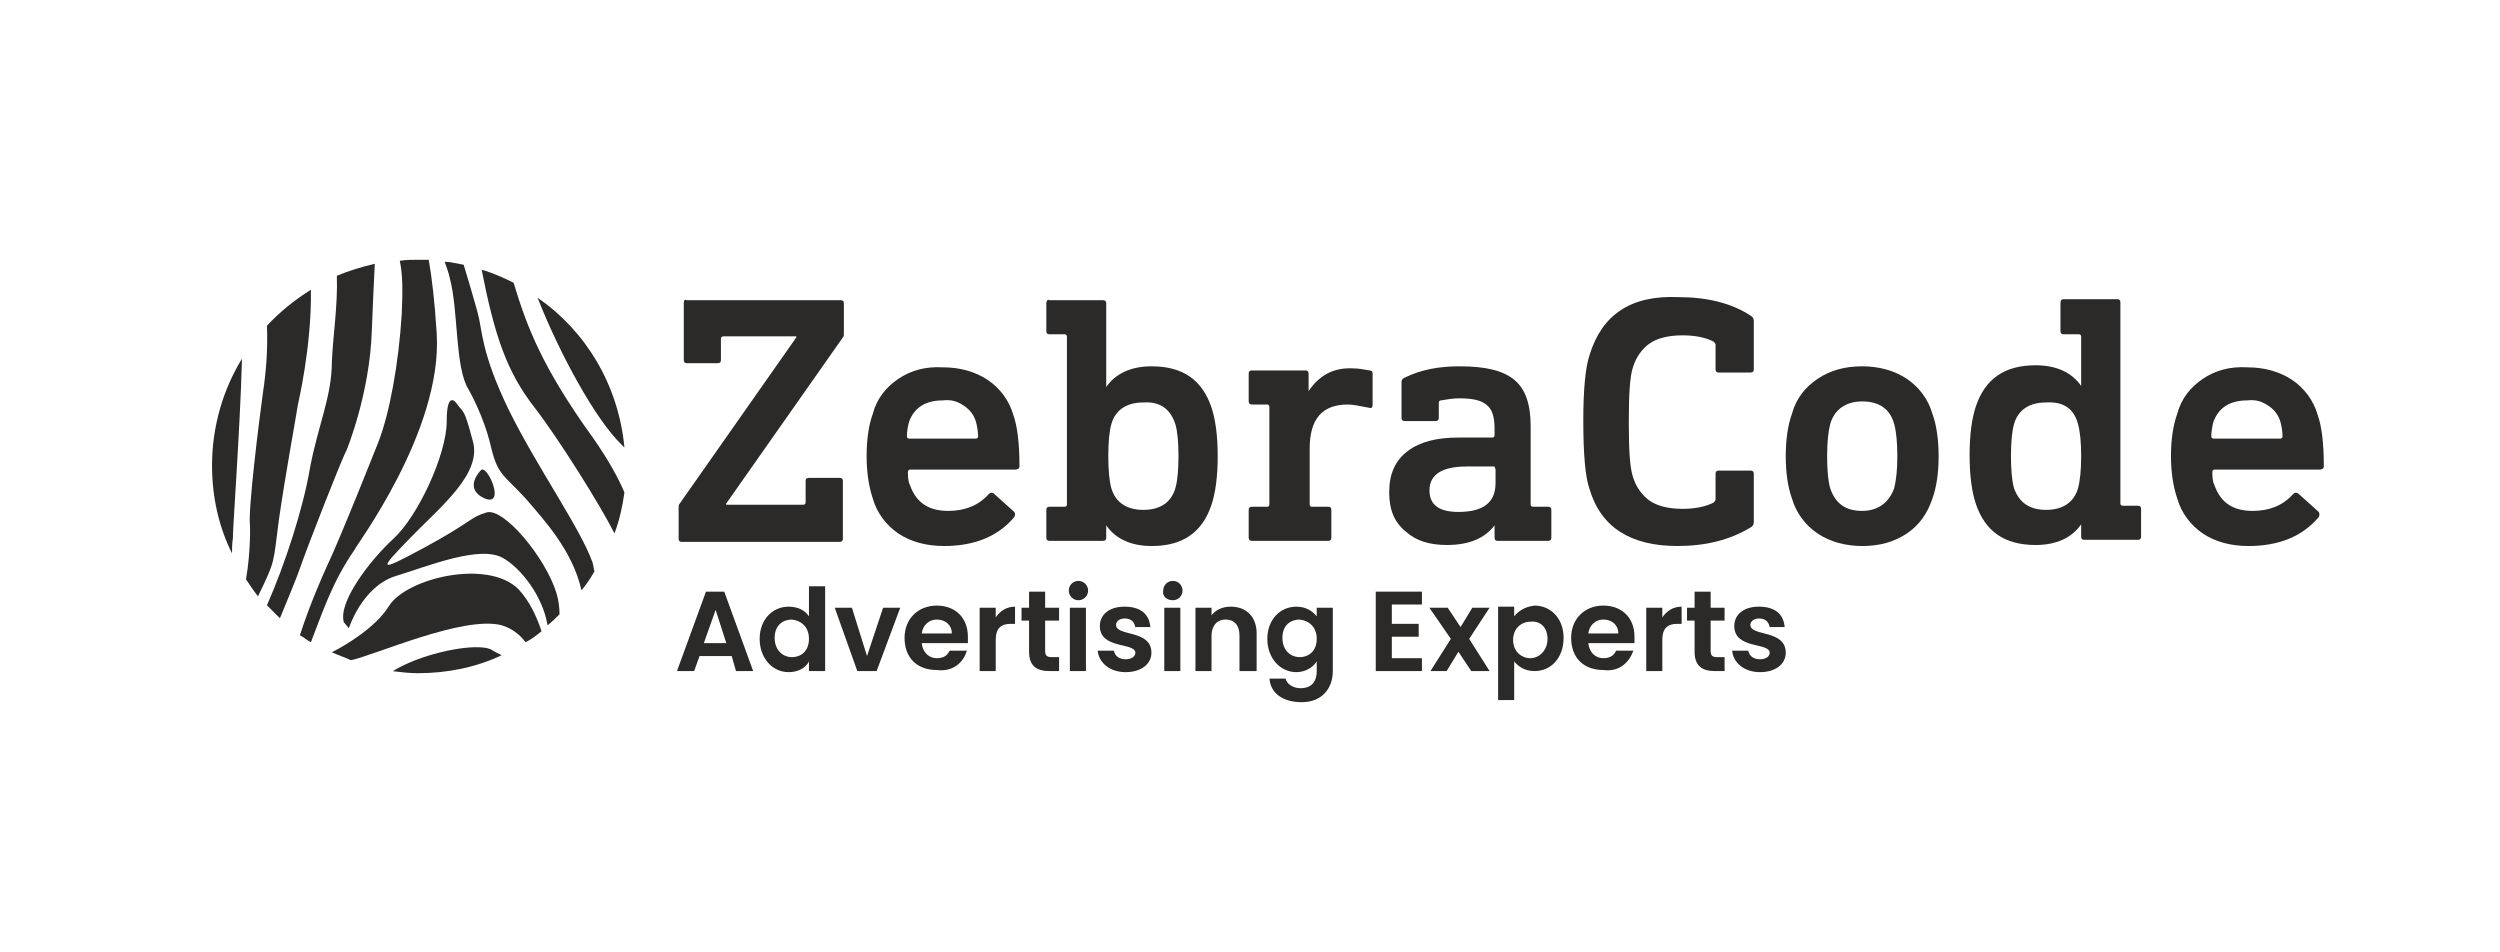 <?xml version="1.0" encoding="UTF-8"?>
<!DOCTYPE svg PUBLIC "-//W3C//DTD SVG 1.1//EN" "http://www.w3.org/Graphics/SVG/1.1/DTD/svg11.dtd">
<!-- Creator: CorelDRAW 2020 (64-Bit) -->
<svg xmlns="http://www.w3.org/2000/svg" xml:space="preserve" width="8.268in" height="3.15in" version="1.1" style="shape-rendering:geometricPrecision; text-rendering:geometricPrecision; image-rendering:optimizeQuality; fill-rule:evenodd; clip-rule:evenodd"
viewBox="0 0 8267.72 3149.61"
 xmlns:xlink="http://www.w3.org/1999/xlink"
 xmlns:xodm="http://www.corel.com/coreldraw/odm/2003">
 <defs>
  <style type="text/css">
   <![CDATA[
    .fil0 {fill:#2B2A29}
   ]]>
  </style>
 </defs>
 <g id="Layer_x0020_1">
  <g id="_3047810367360">
   <path class="fil0" d="M800.3 1185.94c-62.74,102.4 -99.07,224.54 -99.07,353.35 0,105.69 23.13,204.76 66.07,290.61 0,-16.5 0,-33.03 3.29,-52.86 -3.29,3.33 23.08,-346.72 29.7,-591.09z"/>
   <path class="fil0" d="M985.22 1337.83c0,0 46.24,-194.84 42.95,-379.76 -52.87,33.04 -102.39,72.66 -145.34,118.89 3.33,79.27 -3.29,155.22 -13.17,221.24 -13.21,95.78 -49.57,386.39 -42.95,439.2 0,0 3.34,82.57 -13.2,178.34 13.2,19.82 26.44,39.61 39.65,56.11 59.41,-122.14 49.54,-105.64 69.36,-254.28 23.08,-158.52 49.5,-297.2 62.7,-379.76z"/>
   <path class="fil0" d="M1147.02 1486.46c0,0 75.99,-184.97 82.61,-393 3.29,-82.57 6.58,-158.47 9.88,-221.25 -42.91,9.92 -85.86,23.09 -125.48,39.66 3.3,99.02 -13.2,201.42 -16.5,283.99 0,115.56 -46.24,211.33 -72.65,353.35 -23.13,135.39 -82.57,317.02 -142.06,452.41 13.24,13.2 29.74,29.74 42.95,42.9 29.74,-72.65 56.16,-135.39 66.03,-165.09 26.45,-75.98 138.72,-363.25 155.22,-392.96z"/>
   <path class="fil0" d="M1444.26 1103.37c-6.63,-108.98 -16.5,-188.25 -26.41,-244.37 -13.21,0 -23.11,0 -36.32,0 -19.83,0 -39.66,0 -59.45,3.3 9.92,46.24 9.92,99.06 6.58,175.04 -9.91,161.81 -39.57,330.23 -79.24,429.29 0,0 -125.51,317.02 -168.42,406.17 -16.5,36.32 -56.11,125.47 -89.19,227.91 13.24,6.59 23.16,16.5 36.37,23.09 36.32,-92.44 69.36,-198.17 145.3,-307.15 -3.33,-3.25 290.61,-389.67 270.78,-713.28z"/>
   <path class="fil0" d="M1609.35 1694.5c-56.12,16.5 -46.2,29.7 -204.72,115.57 -158.5,85.85 -151.88,75.94 -49.53,-29.7 102.36,-105.69 241.07,-214.67 208.04,-323.64 -29.74,-112.28 -29.74,-89.15 -52.82,-122.19 0,0 -33.04,-49.54 -33.04,59.45 0,108.98 -95.77,313.69 -175.04,386.38 -79.24,72.65 -184.92,211.33 -165.1,277.36l16.5 19.82c0,0 42.95,-135.38 151.93,-171.71 108.94,-33.03 283.99,-105.69 359.97,-59.44 56.11,33.03 128.76,122.18 145.26,221.25 13.21,-9.88 26.45,-23.13 39.62,-36.29 0,-23.12 -3.3,-46.24 -9.88,-69.36 -36.36,-118.89 -175,-284.03 -231.2,-267.49z"/>
   <path class="fil0" d="M1589.56 1555.78c0,0 -59.44,59.45 13.2,92.48 72.65,29.7 6.59,-118.89 -13.2,-92.48z"/>
   <path class="fil0" d="M1682.04 1354.33c-92.48,-191.51 -85.86,-260.87 -102.36,-320.31 0,0 -19.87,-72.65 -46.28,-158.52 -19.79,-3.29 -42.91,-9.87 -62.7,-9.87 6.58,19.79 13.17,36.32 16.5,52.82 29.7,108.98 16.5,297.2 62.74,369.89 0,0 49.53,85.85 72.66,184.89 23.07,99.09 42.95,95.8 115.56,175.04 59.45,69.33 155.22,171.72 184.92,303.81 16.54,-19.83 29.75,-39.66 42.95,-62.78 -3.29,-9.88 -3.29,-19.79 -6.62,-29.67 -39.62,-112.31 -184.92,-317.06 -277.36,-505.31z"/>
   <path class="fil0" d="M1698.54 934.99c-32.99,-16.55 -69.36,-33.04 -105.69,-42.95 42.95,217.96 82.56,336.81 175.04,455.7 79.24,102.36 217.92,323.65 264.17,416.09 16.54,-42.91 26.45,-89.15 33.04,-135.39 -19.83,-46.24 -49.53,-102.36 -102.36,-178.34 -171.75,-237.74 -221.29,-373.13 -264.19,-515.1z"/>
   <path class="fil0" d="M1777.78 984.48c72.65,184.92 191.55,402.87 277.4,485.43 3.33,3.3 6.58,6.63 9.92,9.92 -19.83,-208.08 -128.81,-386.37 -287.32,-495.35z"/>
   <path class="fil0" d="M1715.04 1948.75c-102.36,-102.36 -373.18,-36.33 -429.29,56.15 -42.95,69.35 -142.02,128.8 -188.22,151.93 19.8,9.91 42.91,16.5 62.74,26.41 79.24,-16.5 373.14,-148.59 498.65,-115.59 33.04,9.91 59.41,29.74 79.24,56.15 19.83,-9.92 36.33,-23.09 52.83,-36.33 -16.5,-49.53 -39.59,-99.06 -75.94,-138.72z"/>
   <path class="fil0" d="M1335.28 2199.73c-13.21,6.63 -26.41,13.21 -36.33,19.83 26.41,3.29 56.16,6.62 82.57,6.62 99.06,0 194.84,-19.83 277.4,-59.45 -13.24,-6.62 -26.45,-13.24 -36.36,-19.86 -49.49,-19.79 -191.51,6.62 -287.28,52.86z"/>
   <path class="fil0" d="M2261.34 1002.94l0 187.86c0,6.78 3.44,10.22 10.26,10.22l102.52 0c6.78,0 10.03,-3.44 10.03,-10.22l0 -71.72c0,-3.44 3.57,-6.85 7.13,-6.85l242.22 0 0 3.41 -385.8 549.91c-3.41,3.4 -3.41,10.22 -3.41,13.68l0 102.47c0,6.82 3.41,10.23 10.23,10.23l522.59 0c6.82,0 10.39,-3.41 10.39,-10.23l0 -191.27c0,-6.86 -3.56,-10.27 -10.39,-10.27l-102.43 0c-6.82,0 -10.39,3.41 -10.39,10.27l0 71.72c0,3.41 -3.26,6.81 -6.82,6.81l-256.12 0 0 -3.4 386.15 -549.91c3.26,-3.41 3.26,-6.82 3.26,-10.27l0 -102.43c0,-6.85 -3.26,-10.26 -10.39,-10.26l-508.76 0c-6.82,-3.41 -10.26,0 -10.26,10.26z"/>
   <path class="fil0" d="M3186.96 1341.08c20.43,13.63 34.06,30.71 40.87,54.62 3.57,13.68 6.78,30.73 6.78,47.81 0,3.41 -3.22,6.85 -6.78,6.85l-221.8 0c-3.57,0 -6.82,-3.44 -6.82,-6.85 0,-17.09 3.25,-34.14 6.82,-47.81 16.85,-47.8 54.47,-71.7 112.5,-71.7 27.56,-3.41 48,3.41 68.42,17.09zm-215.29 -88.84c-40.87,27.35 -71.67,64.9 -85.27,116.15 -13.63,37.55 -20.41,85.39 -20.41,140.06 0,51.21 6.78,99.02 20.41,140.01 13.6,47.8 44.4,88.8 85.27,116.15 41.19,27.31 92.41,40.96 150.44,40.96 98.91,0 177.68,-30.72 232.15,-95.62 3.56,-6.82 3.56,-10.23 0,-17.09l-68.42 -61.48c-6.78,-3.37 -10.04,-3.37 -16.86,3.45 -34.36,37.58 -78.45,54.62 -133.23,54.62 -64.85,0 -106.04,-27.31 -126.46,-85.39 -6.82,-13.64 -6.82,-30.72 -6.82,-44.4 0,-3.44 3.57,-6.82 6.82,-6.82l348.53 0c6.82,0 13.64,-3.41 13.64,-10.26 0,-75.12 -6.82,-133.2 -20.42,-170.78 -13.63,-47.8 -44.44,-88.79 -85.63,-116.11 -40.82,-27.31 -92.08,-41.03 -146.87,-41.03 -58.03,-3.37 -105.69,10.26 -146.87,37.58z"/>
   <path class="fil0" d="M3887 1402.56c7.13,23.87 10.35,61.45 10.35,105.89 0,44.39 -3.22,81.97 -10.35,105.84 -13.64,47.85 -51.21,71.74 -105.72,71.74 -54.79,0 -92.09,-23.9 -106,-71.74 -6.82,-23.87 -10.07,-61.45 -10.07,-105.84 0,-44.44 3.25,-82.02 10.07,-105.89 13.59,-47.85 51.21,-71.74 106,-71.74 54.51,-3.41 88.88,20.49 105.72,71.74zm-426.7 -399.62l0 92.2c0,6.86 3.25,10.23 10.07,10.23l51.22 0c3.57,0 6.78,3.45 6.78,6.86l0 556.72c0,3.46 -3.21,6.82 -6.78,6.82l-51.22 0c-6.82,0 -10.07,3.46 -10.07,10.27l0 92.21c0,6.82 3.25,10.26 10.07,10.26l177.67 0c6.78,0 10.35,-3.44 10.35,-10.26l0 -40.99c30.8,44.44 82.06,68.31 150.12,68.31 102.47,0 167.33,-44.37 198.13,-136.61 13.59,-40.98 20.41,-95.61 20.41,-160.5 0,-64.93 -6.82,-119.57 -20.41,-160.55 -30.8,-92.21 -95.66,-136.61 -198.13,-136.61 -68.07,0 -119.32,23.87 -150.12,68.31l0 -276.66c0,-6.85 -3.57,-10.26 -10.35,-10.26l-177.67 0c-3.25,-3.41 -10.07,0 -10.07,10.26z"/>
   <path class="fil0" d="M4327.61 1293.27l0 -58.11c0,-6.78 -3.24,-10.23 -10.03,-10.23l-177.67 0c-6.82,0 -10.39,3.45 -10.39,10.23l0 92.25c0,6.82 3.57,10.22 10.39,10.22l51.21 0c3.57,0 6.78,3.46 6.78,6.87l0 324.46c0,3.46 -3.22,6.82 -6.78,6.82l-51.21 0c-6.82,0 -10.39,3.46 -10.39,10.27l0 92.21c0,6.82 3.57,10.26 10.39,10.26l252.87 0c6.82,0 10.07,-3.44 10.07,-10.26l0 -92.21c0,-6.81 -3.26,-10.27 -10.07,-10.27l-54.79 0c-3.56,0 -6.82,-3.36 -6.82,-6.82l0 -184.44c0,-99.03 40.87,-146.88 126.46,-146.88 13.64,0 34.06,3.46 68.11,10.28 10.35,3.4 13.6,0 13.6,-10.28l0 -102.47c0,-6.78 -3.25,-10.23 -10.04,-10.23 -17.2,-3.41 -37.62,-6.82 -54.78,-6.82 -64.9,-3.44 -112.54,23.91 -146.92,75.17z"/>
   <path class="fil0" d="M4945.93 1552.84l0 44.4c0,64.9 -40.87,95.61 -122.88,95.61 -64.86,0 -95.66,-23.91 -95.66,-71.71 0,-51.22 40.87,-78.57 122.89,-78.57l92.4 0c0,3.41 3.25,6.85 3.25,10.26zm-300.56 -303.97c-6.82,3.37 -10.39,6.82 -10.39,13.64l0 119.56c0,6.82 3.57,10.23 10.39,10.23l102.48 0c6.77,0 10.34,-3.41 10.34,-10.23l0 -51.25c0,-3.41 3.25,-6.82 6.82,-6.82 20.42,-3.41 40.83,-6.86 61.28,-6.86 44.44,0 75.2,6.86 92.41,23.94 16.86,13.63 23.98,40.98 23.98,75.11l0 23.94c0,3.37 -3.57,6.78 -7.12,6.78l-112.51 0c-71.63,0 -126.46,13.71 -167.29,44.44 -41.19,30.72 -61.6,75.12 -61.6,136.64 0,58.03 17.16,99.02 54.78,129.75 34.05,30.76 78.45,44.44 136.49,44.44 75.24,0 126.45,-23.94 157.25,-64.93l0 40.99c0,6.82 3.25,10.26 10.07,10.26l167.29 0c6.82,0 10.39,-3.44 10.39,-10.26l0 -92.21c0,-6.81 -3.57,-10.27 -10.39,-10.27l-51.22 0c-3.25,0 -6.82,-3.36 -6.82,-6.82l0 -259.57c0,-71.75 -16.85,-122.96 -54.46,-153.69 -37.62,-30.76 -95.66,-44.4 -181.25,-44.4 -64.85,0 -126.13,10.23 -180.92,37.58z"/>
   <path class="fil0" d="M5256.88 1173.72c-13.63,40.94 -20.76,112.7 -20.76,218.57 0,112.7 7.13,187.86 20.76,225.41 37.62,126.41 136.49,187.86 290.19,187.86 95.65,0 174.1,-20.5 242.52,-61.45 6.82,-3.41 10.39,-10.26 10.39,-17.09l0 -160.54c0,-6.82 -3.57,-10.27 -10.39,-10.27l-106.04 0c-6.78,0 -10.04,3.44 -10.04,10.27l0 85.39c0,3.4 -3.57,6.86 -6.82,10.27 -27.23,13.63 -61.59,20.5 -102.43,20.5 -48,0 -85.63,-10.23 -109.29,-27.36 -23.98,-17.04 -44.4,-44.39 -54.79,-78.56 -10.03,-30.72 -13.59,-88.76 -13.59,-181.01 0,-92.2 3.56,-150.28 13.59,-181.04 10.39,-34.13 30.81,-61.44 54.79,-78.53 23.67,-17.05 61.29,-27.31 109.29,-27.31 40.83,0 75.2,6.82 102.43,20.5 3.26,3.41 6.82,6.82 6.82,10.26l0 81.94c0,6.86 3.25,10.27 10.04,10.27l106.04 0c6.82,0 10.39,-3.41 10.39,-10.27l0 -160.51c0,-6.86 -3.57,-13.71 -10.39,-17.09 -61.6,-40.98 -143.3,-61.48 -238.95,-61.48 -157.26,-6.86 -252.92,58.07 -293.75,191.27z"/>
   <path class="fil0" d="M6264.3 1402.56c6.78,23.87 10.35,61.45 10.35,105.89 0,44.39 -3.57,78.53 -10.35,105.84 -16.89,47.85 -54.51,75.15 -105.72,75.15 -54.79,0 -88.84,-23.9 -106.05,-75.15 -6.77,-23.87 -10.03,-58.08 -10.03,-105.84 0,-44.44 3.26,-78.57 10.03,-105.89 13.64,-47.85 51.26,-75.15 106.05,-75.15 54.46,0 92.08,23.9 105.72,75.15zm-252.6 -150.32c-41.19,27.35 -71.67,64.9 -85.57,116.15 -13.64,37.55 -20.46,85.39 -20.46,140.06 0,54.62 6.82,102.43 20.46,140.01 13.91,47.8 44.39,88.8 85.57,116.15 40.83,27.31 92.09,40.96 146.88,40.96 58.03,0 105.72,-13.64 146.87,-40.96 40.87,-27.35 68.1,-64.9 85.26,-116.15 13.64,-37.58 20.46,-85.39 20.46,-140.01 0,-54.67 -6.82,-102.52 -20.46,-140.06 -13.59,-47.8 -44.39,-88.79 -85.26,-116.15 -41.15,-27.31 -92.41,-40.95 -146.87,-40.95 -58.04,0 -106.05,13.64 -146.88,40.95z"/>
   <path class="fil0" d="M6872.24 1402.56c6.78,23.87 10.35,61.45 10.35,105.89 0,44.39 -3.57,81.97 -10.35,105.84 -13.64,47.85 -51.26,71.74 -105.72,71.74 -54.79,0 -88.84,-23.9 -106,-71.74 -6.82,-23.87 -10.07,-61.45 -10.07,-105.84 0,-44.44 3.26,-82.02 10.07,-105.89 13.59,-47.85 51.21,-71.74 106,-71.74 58.03,-3.41 92.08,20.49 105.72,71.74zm-58.07 -399.62l0 92.2c0,6.86 3.57,10.23 10.39,10.23l51.26 0c3.22,0 6.78,3.45 6.78,6.86l0 163.92c-30.81,-44.36 -82.02,-68.3 -150.44,-68.3 -102.47,0 -167.28,44.4 -198.08,136.65 -13.64,40.98 -20.46,95.65 -20.46,160.5 0,64.93 6.82,119.56 20.46,160.56 30.8,92.24 95.61,136.64 198.08,136.64 68.43,0 119.64,-23.94 150.44,-68.34l0 40.99c0,6.85 3.57,10.23 10.38,10.23l177.37 0c6.82,0 10.39,-3.37 10.39,-10.23l0 -92.2c0,-6.87 -3.57,-10.23 -10.39,-10.23l-51.22 0c-3.26,0 -6.82,-3.46 -6.82,-6.86l0 -666.02c0,-6.85 -3.25,-10.26 -10.07,-10.26l-177.67 0c-6.82,0 -10.39,3.41 -10.39,13.67z"/>
   <path class="fil0" d="M7500.91 1341.08c20.42,13.63 34.06,30.71 40.87,54.62 3.57,13.68 6.78,30.73 6.78,47.81 0,3.41 -3.22,6.85 -6.78,6.85l-222.11 0c-3.25,0 -6.82,-3.44 -6.82,-6.85 0,-17.09 3.57,-34.14 6.82,-47.81 17.17,-47.8 54.79,-71.7 112.82,-71.7 27.23,-3.41 47.65,3.41 68.42,17.09zm-215.29 -88.84c-40.87,27.35 -71.67,64.9 -85.28,116.15 -13.63,37.55 -20.76,85.39 -20.76,140.06 0,51.21 6.82,99.02 20.76,140.01 13.6,47.8 44.4,88.8 85.28,116.15 40.83,27.31 92.09,40.96 150.12,40.96 99.22,0 177.67,-30.72 232.49,-95.62 3.22,-6.82 3.22,-10.23 0,-17.09l-68.45 -61.48c-6.78,-3.37 -10.04,-3.37 -17.17,3.45 -34.05,37.58 -78.45,54.62 -132.92,54.62 -65.17,0 -106.04,-27.31 -126.46,-85.39 -6.82,-13.64 -6.82,-30.72 -6.82,-44.4 0,-3.44 3.25,-6.82 6.82,-6.82l348.22 0c6.82,0 13.64,-3.41 13.64,-10.26 0,-75.12 -6.82,-133.2 -20.42,-170.78 -13.64,-47.8 -44.44,-88.79 -85.31,-116.11 -41.15,-27.31 -92.4,-41.03 -146.87,-41.03 -58.03,-3.37 -106.04,10.26 -146.87,37.58z"/>
   <path class="fil0" d="M2401.98 2126.85l-74.41 0 39.07 -110.03 35.34 110.03zm32.09 92.29l56.74 0 -95.66 -262.67 -60.46 0 -95.85 262.67 56.78 0 17.78 -49.69 106.39 0 14.26 49.69z"/>
   <path class="fil0" d="M2675.3 2112.67c0,39.03 -24.65,60.35 -56.74,60.35 -28.17,0 -56.7,-21.32 -56.7,-63.91 0,-42.6 28.53,-60.35 56.7,-60.35 32.09,3.57 56.74,24.88 56.74,63.91zm-163.06 0c0,63.91 42.48,110.04 95.61,110.04 32.09,0 57.06,-14.23 67.44,-35.5l0 31.94 53.53 0 0 -280.43 -53.53 0 0 99.38c-13.95,-21.28 -38.91,-31.94 -67.44,-31.94 -53.13,0 -95.61,42.6 -95.61,106.51z"/>
   <polygon class="fil0" points="2760.58,2009.72 2835.19,2219.13 2899.07,2219.13 2977.16,2009.72 2920.45,2009.72 2867.28,2169.45 2817.36,2009.72 "/>
   <path class="fil0" d="M3197.35 2151.69l-56.74 0c-7.13,14.19 -17.83,24.89 -42.79,24.89 -24.65,0 -46.05,-17.79 -49.61,-49.73l152.71 0c0,-7.09 0,-14.18 0,-21.31 0,-63.88 -42.79,-102.95 -103.09,-102.95 -60.35,0 -106.39,42.64 -106.39,106.52 0,67.48 42.48,106.5 106.39,106.5 53.17,7.09 88.83,-24.88 99.53,-63.91zm-99.53 -102.94c28.53,0 49.93,17.75 49.93,46.12l-99.54 0c3.57,-28.37 24.96,-46.12 49.61,-46.12z"/>
   <path class="fil0" d="M3292.97 2116.19c0,-39.02 17.83,-53.25 49.96,-53.25l13.91 0 0 -56.78c-28.17,0 -49.61,14.19 -63.87,35.5l0 -31.94 -53.14 0 0 209.41 53.14 0 0 -102.95z"/>
   <path class="fil0" d="M3403.24 2155.26c0,49.65 28.21,63.88 67.44,63.88l31.78 0 0 -46.12 -24.65 0c-17.83,0 -21.4,-7.13 -21.4,-21.32l0 -99.37 46.05 0 0 -42.6 -46.05 0 0 -53.25 -53.17 0 0 53.25 -24.96 0 0 42.6 24.96 0 0 102.94z"/>
   <path class="fil0" d="M3566.33 1984.88c17.83,0 32.09,-14.19 32.09,-31.98 0,-17.76 -14.26,-31.94 -32.09,-31.94 -17.52,0 -31.78,14.18 -31.78,31.94 0,17.79 14.26,31.98 31.78,31.98zm-28.22 234.26l53.18 0 0 -209.41 -53.18 0 0 209.41z"/>
   <path class="fil0" d="M3807.88 2158.79c0,-78.06 -117.06,-53.25 -117.06,-92.29 0,-10.66 10.39,-21.28 28.22,-21.28 21.39,0 32.09,10.61 35.66,28.41l49.61 0c-3.57,-42.64 -32.09,-67.48 -85.27,-67.48 -53.18,0 -81.71,28.41 -81.71,63.91 0,78.1 117.37,53.22 117.37,88.72 0,10.66 -10.7,21.31 -32.09,21.31 -21.39,0 -35.35,-10.65 -38.91,-28.41l-53.53 0c3.57,39.03 39.26,71.01 92.44,71.01 53.18,0 85.28,-28.41 85.28,-63.91z"/>
   <path class="fil0" d="M3878.89 1984.88c17.82,0 31.77,-14.19 31.77,-31.98 0,-17.76 -13.95,-31.94 -31.77,-31.94 -17.83,0 -32.09,14.18 -32.09,31.94 -3.57,17.79 10.7,31.98 32.09,31.98zm-28.53 234.26l53.17 0 0 -209.41 -53.17 0 0 209.41z"/>
   <path class="fil0" d="M4102.61 2219.13l53.17 0 0 -124.26c0,-56.78 -35.66,-88.72 -85.26,-88.72 -28.53,0 -49.61,10.66 -63.88,28.41l0 -24.84 -53.18 0 0 209.41 53.18 0 0 -117.17c0,-31.9 17.83,-53.22 46.05,-53.22 28.53,0 46.36,17.75 46.36,53.22l0 117.17 3.57 0z"/>
   <path class="fil0" d="M4354.54 2112.67c0,39.03 -24.96,60.35 -56.74,60.35 -28.53,0 -56.74,-21.32 -56.74,-63.91 0,-42.6 28.22,-60.35 56.74,-60.35 31.78,3.57 56.74,24.88 56.74,63.91zm-163.41 0c0,63.91 42.8,110.04 95.97,110.04 31.78,0 56.74,-17.8 67.44,-35.5l0 31.94c0,39.07 -21.39,56.78 -53.18,56.78 -24.96,0 -46.36,-14.19 -49.93,-31.9l-53.18 0c3.57,49.65 46.05,78.07 106.67,78.07 67.44,0 102.78,-46.17 102.78,-102.95l0 -209.41 -53.17 0 0 28.37c-14.26,-17.75 -35.66,-31.94 -67.44,-31.94 -53.18,0 -95.97,42.6 -95.97,106.51z"/>
   <polygon class="fil0" points="4702.43,1956.47 4549.72,1956.47 4549.72,2219.13 4702.43,2219.13 4702.43,2176.58 4602.89,2176.58 4602.89,2105.54 4691.73,2105.54 4691.73,2062.93 4602.89,2062.93 4602.89,1999.06 4702.43,1999.06 "/>
   <polygon class="fil0" points="4865.52,2219.13 4926.15,2219.13 4858.71,2112.67 4926.15,2009.72 4869.09,2009.72 4830.19,2073.63 4787.7,2009.72 4727.08,2009.72 4798.09,2112.67 4730.65,2219.13 4784.14,2219.13 4823.05,2155.26 "/>
   <path class="fil0" d="M5117.77 2112.67c0,39.03 -28.53,63.91 -56.74,63.91 -28.53,0 -57.06,-21.32 -57.06,-60.39 0,-39.02 28.53,-60.35 57.06,-60.35 31.78,-3.52 56.74,17.8 56.74,56.83zm-110.22 -74.57l0 -31.94 -53.18 0 0 308.83 53.18 0 0 -127.79c14.26,17.71 35.66,31.94 67.44,31.94 53.48,0 95.96,-42.56 95.96,-110.03 0,-63.88 -42.48,-106.52 -95.96,-106.52 -31.78,3.57 -53.18,17.76 -67.44,35.5z"/>
   <path class="fil0" d="M5401.8 2151.69l-57.06 0c-7.13,14.19 -17.47,24.89 -42.47,24.89 -24.96,0 -46.05,-17.79 -49.61,-49.73l152.71 0c0,-7.09 0,-14.18 0,-21.31 0,-63.88 -42.8,-102.95 -103.09,-102.95 -60.31,0 -106.36,42.64 -106.36,106.52 0,67.48 42.48,106.5 106.36,106.5 53.17,7.09 85.26,-24.88 99.53,-63.91zm-99.53 -102.94c28.56,0 49.6,17.75 49.6,46.12l-99.22 0c3.57,-28.37 24.65,-46.12 49.61,-46.12z"/>
   <path class="fil0" d="M5497.45 2116.19c0,-39.02 17.83,-53.25 49.61,-53.25l14.26 0 0 -56.78c-28.22,0 -49.61,14.19 -63.88,35.5l0 -31.94 -53.18 0 0 209.41 53.18 0 0 -102.95z"/>
   <path class="fil0" d="M5604.16 2155.26c0,49.65 28.17,63.88 67.43,63.88l31.74 0 0 -46.12 -24.96 0c-17.52,0 -21.09,-7.13 -21.09,-21.32l0 -99.37 46.05 0 0 -42.6 -46.05 0 0 -53.25 -53.13 0 0 53.25 -25.01 0 0 42.6 25.01 0 0 102.94z"/>
   <path class="fil0" d="M5905.66 2158.79c0,-78.06 -117.05,-53.25 -117.05,-92.29 0,-10.66 10.7,-21.28 28.21,-21.28 21.4,0 32.09,10.61 35.66,28.41l49.61 0c-3.56,-42.64 -31.78,-67.48 -85.27,-67.48 -53.17,0 -81.39,28.41 -81.39,63.91 0,78.1 117.05,53.22 117.05,88.72 0,10.66 -10.7,21.31 -32.09,21.31 -21.07,0 -35.34,-10.65 -38.91,-28.41l-53.18 0c3.56,39.03 38.91,71.01 92.08,71.01 53.54,0 85.27,-28.41 85.27,-63.91z"/>
  </g>
 </g>
</svg>
